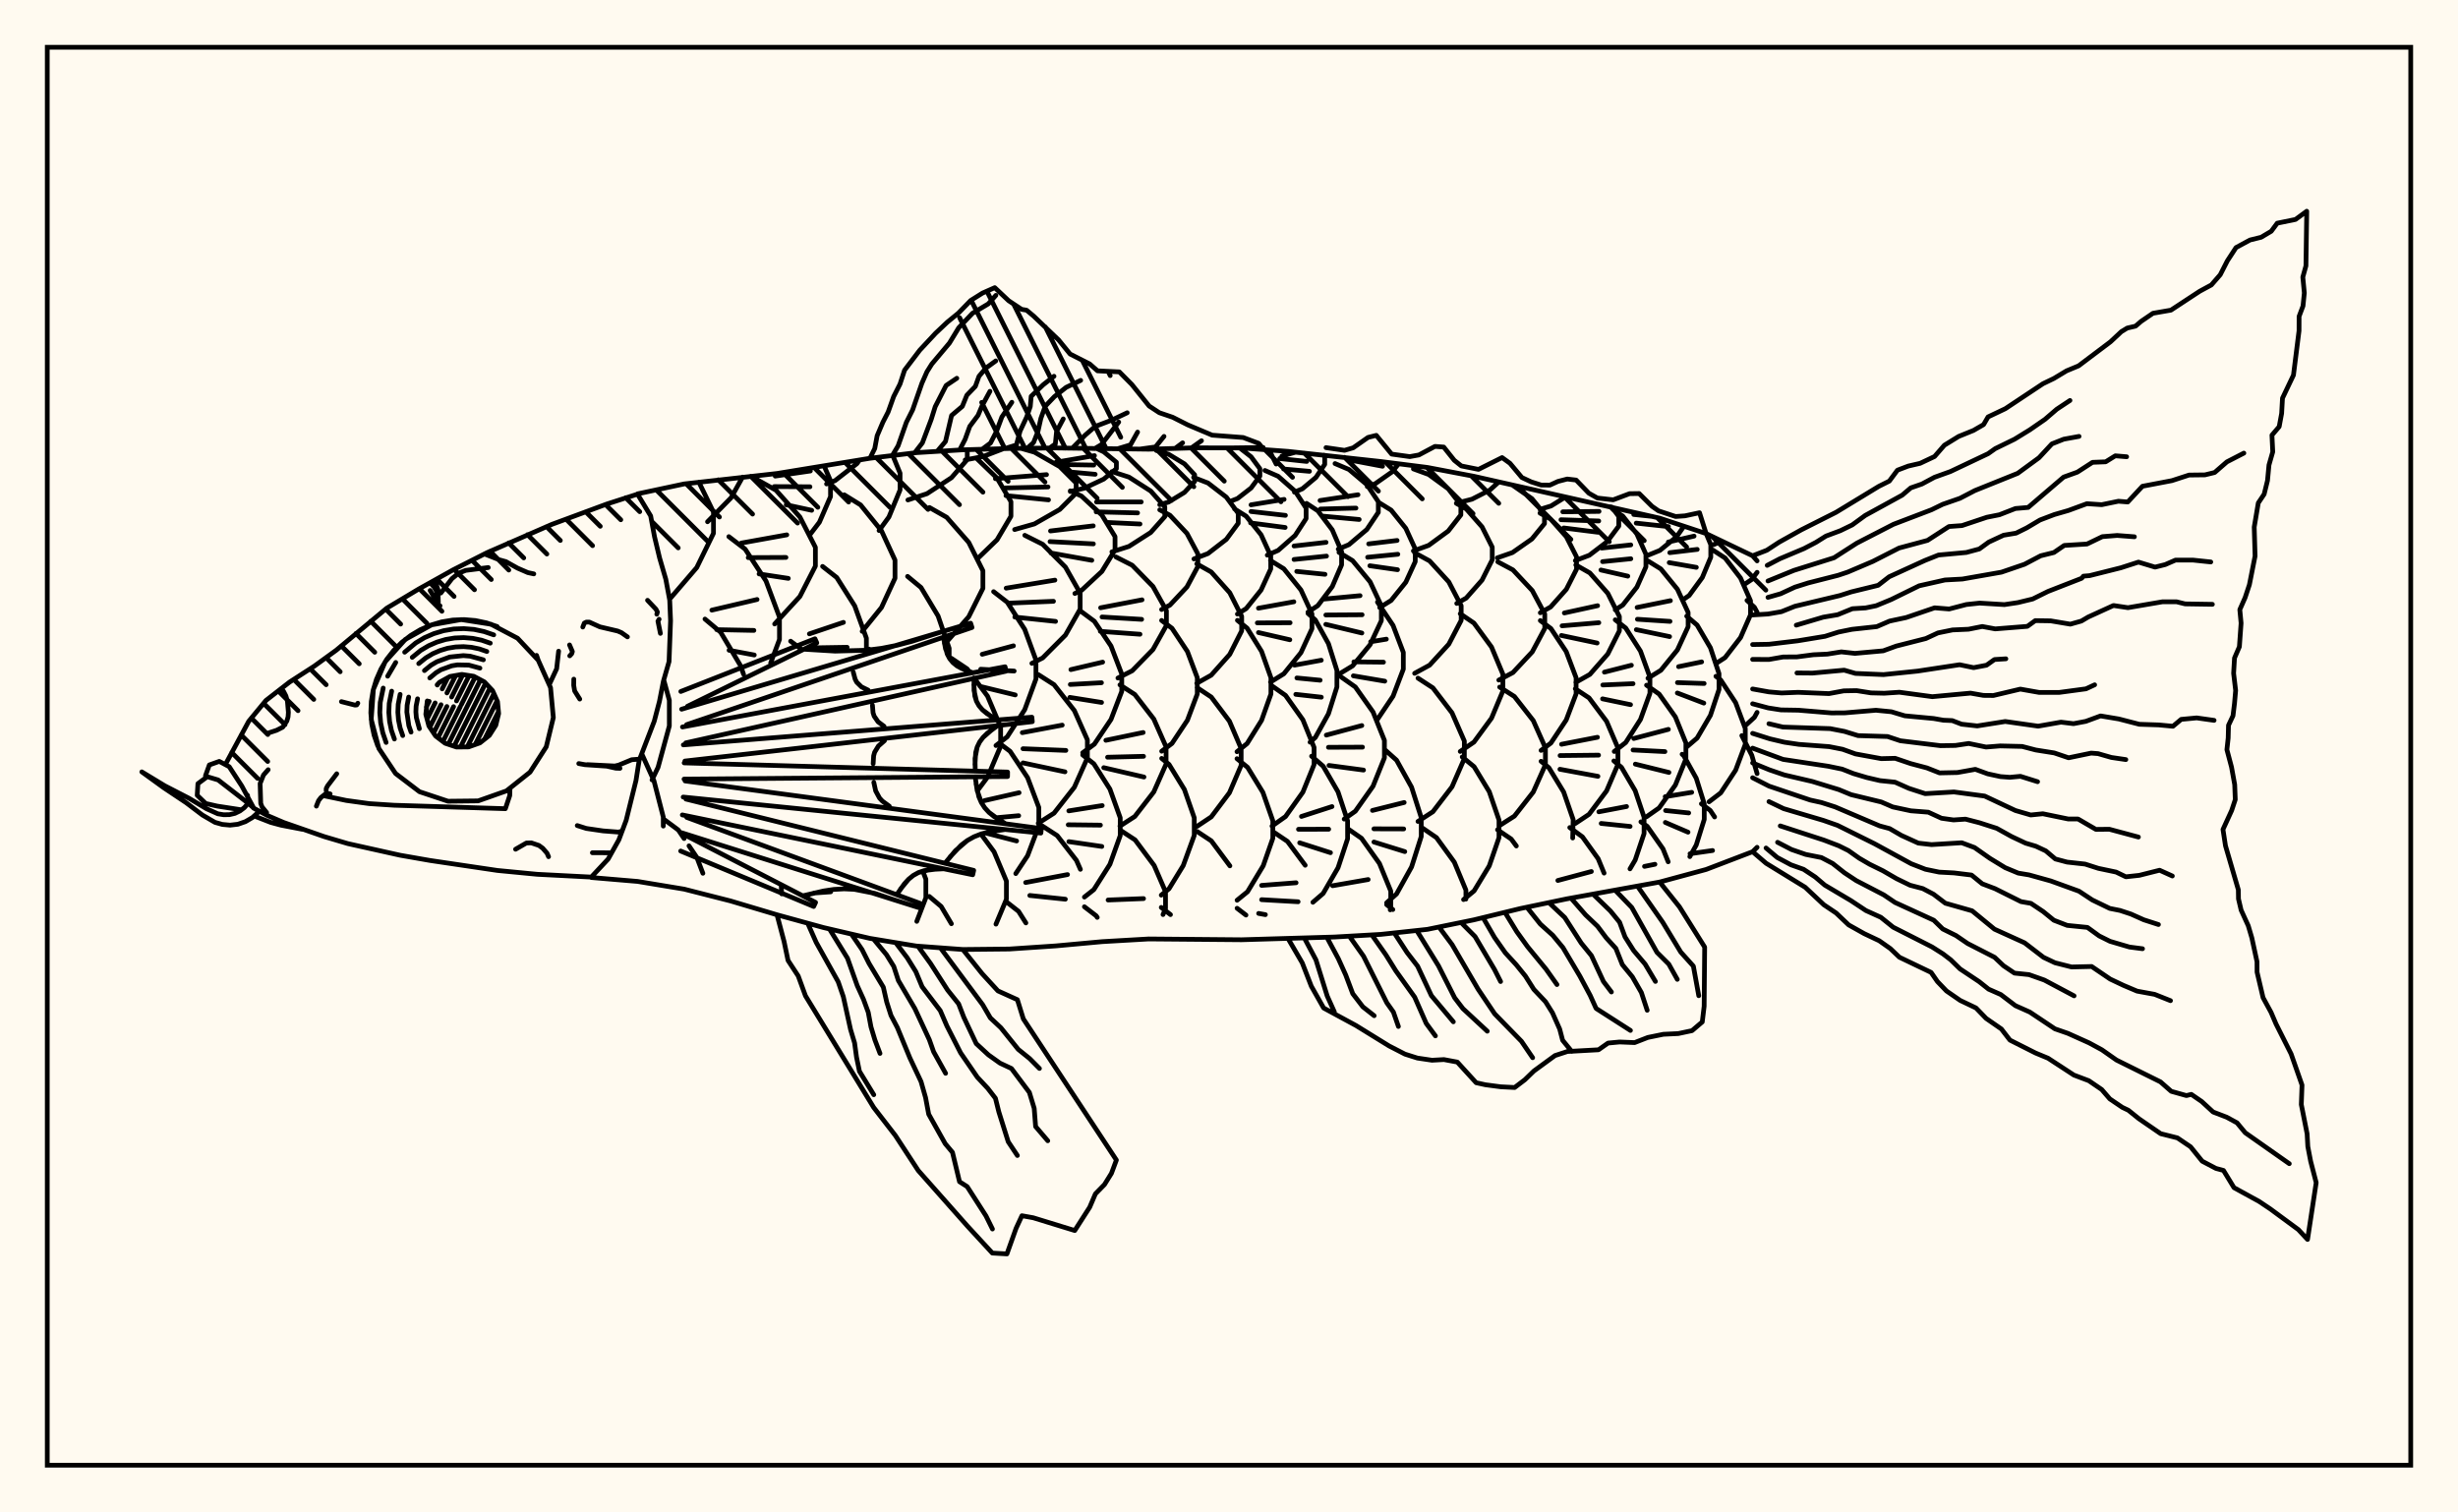 <svg xmlns="http://www.w3.org/2000/svg" width="520" height="320"><rect x="0" y="0" width="520" height="320" fill="floralwhite"/><rect x="10" y="10" width="500" height="300" stroke="black" stroke-width="1" fill="none"/><path stroke="black" stroke-width="1" fill="none" stroke-linecap="round" stroke-linejoin="round" d="
M 134.87 104.49 144.73 102.39 164.38 100.18 184.04 96.96 193.86 95.77 203.69 95.17 213.52 94.89 223.35 94.78 243 95.04 252.83 94.75 262.66 94.78 272.49 95.5 292.14 97.65 301.97 98.9 311.8 100.77 351.11 109.63 360.94 112.89 370.77 117.59 371.72 118.67 
M 371.72 179.27 370.77 180.2 360.94 183.96 351.11 186.62 331.45 190.18 321.63 192.23 311.8 194.62 301.97 196.63 292.14 197.69 282.32 198.25 262.66 198.83 243 198.66 233.18 199.23 223.35 200.13 213.52 200.79 203.69 200.89 193.86 200.16 184.04 198.54 174.21 196.25 164.38 193.55 154.55 190.62 144.73 188.12 134.9 186.49 125.09 185.66 
M 140.32 174.78 140.32 172.87 138.34 165.17 135.76 159.47 
M 137.94 165.01 139.21 162.36 141.6 153.59 141.6 148.17 140.42 143.85 
M 142.74 175.04 140.46 173.35 
M 141.62 126.65 141.91 126.48 147.4 120.08 150.94 112.83 150.94 108.35 147.85 102.01 
M 157.3 142.65 156.69 140.88 152.45 133.76 149.14 130.98 
M 149.68 110.39 154.65 105.33 157.1 100.94 
M 163.04 140.27 164.9 135.3 164.9 130.57 162.05 122.92 157.64 116.18 154.19 113.54 
M 150.59 129.09 160.16 126.84 
M 151.61 133.22 159.49 133.38 
M 154.24 137.58 159.57 138.58 
M 163.88 132.02 169.22 126.2 172.5 119.78 172.5 115.8 169.22 109.38 164.15 103.71 160.19 101.5 
M 156.81 114.9 166.45 113.16 
M 158.29 117.98 166.27 117.94 
M 160.59 121.43 166.77 122.37 
M 169.73 137.5 167.26 135.66 
M 171.32 113.15 173.35 110.49 175.7 105.07 175.7 101.71 174.33 98.55 
M 164 100.73 171.44 99.65 
M 163.79 102.95 171.35 102.99 
M 166.33 106.8 171.72 107.97 
M 183.29 137.58 183.29 135.02 180.82 128.2 177.01 122.18 174.02 119.84 
M 171.23 134.11 178.43 131.68 
M 171.27 137.08 179.21 136.95 
M 174.86 102.39 176.66 101.69 181.29 98.09 181.85 97.31 
M 182.4 133.58 186.48 128.53 189.34 122.34 189.34 118.5 186.48 112.3 182.06 106.83 178.6 104.69 
M 184.09 137.48 183.92 137.35 
M 195.32 184.58 195.21 184.31 
M 185.97 112.25 188.05 109.39 190.41 103.66 190.41 100.11 188.87 96.37 
M 200.8 139.16 200.8 137.16 198.46 130.33 194.84 124.3 192 121.95 
M 192.07 105.78 196.11 104.45 201.29 101.07 204.63 97.23 204.63 95.14 
M 199.96 135.97 200.28 135.8 204.94 130.49 207.94 124.48 207.94 120.76 204.94 114.76 200.28 109.45 196.64 107.38 
M 206.74 167.34 208.92 164.42 211.69 157.88 211.69 153.83 208.92 147.29 206.03 143.42 
M 205.02 142.07 204.61 141.52 201.25 139.27 
M 212.28 184.92 210.3 180.22 207.52 176.46 
M 204.19 97.31 208 96.58 212.33 94.92 
M 206.87 118.13 210.93 114.21 213.87 109.23 213.87 106.14 210.93 101.16 206.53 96.91 
M 210.7 157.74 213.08 155.89 216.78 150.16 219.16 143.66 219.16 139.64 216.78 133.15 213.08 127.41 210.2 125.18 
M 207.79 138.43 214.4 136.64 
M 207.47 141.59 214.55 141.98 
M 207.34 145.22 214.78 147.03 
M 214.89 184.83 217.39 181.05 219.77 174.74 219.77 170.84 217.39 164.53 213.69 158.96 211.64 157.41 
M 208.27 169.39 215.59 167.72 
M 210.7 173.02 215.51 172.58 
M 208.44 176.22 215.07 177.93 
M 214.65 112.04 218.84 110.85 224.2 107.79 227.66 104.33 227.66 102.19 224.2 98.73 218.84 95.67 216 94.86 
M 210.58 101.28 221.4 100.42 
M 212.63 103.24 221.71 103.03 
M 212.82 104.86 221.82 105.76 
M 218.3 140.35 220.57 139.21 225.4 134.37 228.51 128.88 228.51 125.48 225.4 119.99 220.57 115.15 216.8 113.26 
M 212.86 124.44 223.17 122.74 
M 213.23 127.62 222.87 127.22 
M 214.69 130.56 223.31 131.47 
M 219.64 174.18 222.99 172.04 227.28 166.57 230.04 160.37 230.04 156.53 227.28 150.33 222.99 144.86 219.64 142.72 
M 216.27 155.01 224.72 153.42 
M 216.42 158.41 225.49 158.77 
M 216.42 161.41 225.3 163.3 
M 228.56 183.93 227.73 182.04 223.65 176.79 220.47 174.73 
M 226.42 103.99 229.38 103.3 233.51 101.36 236.18 99.16 236.18 97.8 233.51 95.6 232.07 94.92 
M 223.42 97.79 231.54 96.4 
M 223.35 98.26 231.4 98.4 
M 225.51 99.78 231.69 100.35 
M 227.39 125.57 228.8 124.91 233.11 120.9 235.89 116.35 235.89 113.53 233.11 108.98 228.8 104.96 226.42 103.86 
M 222.24 112.34 231.28 111.26 
M 222.14 114.59 231.31 115.07 
M 222.32 117 230.98 118.55 
M 229.05 159.27 231.52 157.44 235.04 152.21 237.31 146.28 237.31 142.61 235.04 136.68 231.52 131.45 228.77 129.41 
M 226.55 141.67 233.27 140.09 
M 226.43 144.82 233.02 144.45 
M 226.33 147.55 233.04 148.62 
M 234.39 183.53 234.81 182.86 236.99 176.79 236.99 173.03 234.81 166.96 231.41 161.6 229.05 159.73 
M 226.11 171.56 233.18 170.44 
M 225.99 174.5 232.8 174.58 
M 226.12 178.07 233.1 179.09 
M 235.23 116.76 238.83 115.61 243.44 112.66 246.42 109.31 246.42 107.24 243.44 103.89 238.83 100.94 235.23 99.78 
M 231.97 106.21 241.43 106.2 
M 231.9 108.3 240.66 108.52 
M 234.35 110.54 241.17 110.87 
M 236.5 143.46 239.52 141.92 243.92 137.42 246.76 132.33 246.76 129.18 243.92 124.09 239.52 119.59 236.08 117.84 
M 232.84 128.59 241.6 126.91 
M 233.14 130.54 241.52 131.04 
M 232.78 133.58 241.17 134.19 
M 236.93 174.78 240.07 172.75 244.09 167.55 246.69 161.66 246.69 158.02 244.09 152.13 240.07 146.93 236.93 144.9 
M 233.95 156.63 241.84 154.98 
M 234.31 160.21 241.92 160.02 
M 233.5 162.42 242.01 164.4 
M 244.17 183.12 240.13 177.7 237.07 175.69 
M 245.35 106.79 247.23 106.22 250.58 104.18 252.73 101.87 252.73 100.45 250.58 98.14 247.23 96.11 244.62 95.31 
M 245.74 128.96 247.51 128.02 251.1 124.19 253.41 119.86 253.41 117.18 251.1 112.85 247.51 109.02 245.35 107.87 
M 245.76 158.94 247.94 157.29 251.2 152.39 253.29 146.83 253.29 143.39 251.2 137.84 247.94 132.93 245.74 131.27 
M 250.32 183.13 252.65 176.74 252.65 173.03 250.56 167.03 247.31 161.73 245.76 160.46 
M 252.58 118.26 255.55 117.12 259.44 114.11 261.95 110.71 261.95 108.6 259.44 105.19 255.55 102.19 252.51 101.01 
M 253.18 144.57 256.24 142.85 260.16 138.45 262.68 133.47 262.68 130.39 260.16 125.41 256.24 121.02 253.18 119.3 
M 253.25 174.83 256.25 172.83 260.09 167.73 262.57 161.94 262.57 158.37 260.09 152.58 256.25 147.48 253.25 145.48 
M 260.19 183.2 256.26 177.91 253.24 175.91 
M 260.21 106.1 261.8 105.48 264.67 103.25 266.53 100.73 266.53 99.16 264.67 96.64 262.27 94.77 
M 261.78 129.92 263.64 128.76 266.79 124.83 268.83 120.37 268.83 117.61 266.79 113.15 263.64 109.22 261.17 107.68 
M 261.69 159.05 263.83 157.32 266.89 152.41 268.87 146.84 268.87 143.39 266.89 137.82 263.83 132.9 261.78 131.25 
M 267.24 183.17 269.27 177.37 269.27 173.65 267.17 167.65 263.92 162.34 261.69 160.52 
M 268.1 117.46 270.4 116.45 273.99 113.29 276.31 109.72 276.31 107.5 273.99 103.93 270.4 100.77 267.6 99.54 
M 264.66 106.81 271.66 105.66 
M 264.66 108.22 271.94 109.04 
M 264.57 110.64 271.88 111.6 
M 268.78 144.31 271.6 142.56 275.22 138.09 277.55 133.02 277.55 129.88 275.22 124.82 271.6 120.34 268.78 118.6 
M 266.23 128.68 273.72 127.32 
M 265.99 131.79 272.93 131.76 
M 266.23 133.83 272.87 135.36 
M 269.1 174.78 271.96 172.76 275.63 167.6 278 161.76 278 158.14 275.63 152.29 271.96 147.13 269.1 145.12 
M 276.12 183.07 272.37 178.02 269.4 176.02 
M 273.84 104.13 275.52 103.42 278.4 101 280.25 98.25 280.25 96.55 280.07 96.28 
M 271.18 96.48 274.11 95.67 
M 270.74 97.02 276.45 97.63 
M 271.54 99.23 277.02 99.72 
M 276.71 129.51 278.79 128.14 281.85 124.1 283.82 119.52 283.82 116.69 281.85 112.11 278.79 108.07 276.4 106.5 
M 273.76 115.52 280.53 114.75 
M 273.76 118.37 280.63 117.66 
M 274.33 120.9 280.31 121.51 
M 277.15 157.03 278.27 156.02 281.04 151.02 282.83 145.35 282.83 141.85 281.04 136.18 278.27 131.18 276.71 129.78 
M 273.85 140.73 279.52 139.69 
M 274.36 143.44 279.28 143.92 
M 274.13 146.91 279.53 147.51 
M 283.28 182.96 285.09 177.47 285.09 173.67 283.06 167.53 279.92 162.11 277.47 159.99 
M 275.33 172.74 281.79 170.65 
M 274.7 175.46 281.09 175.44 
M 274.95 178.32 281.47 180.41 
M 283.11 116.19 285.38 115.23 289.16 112.03 291.59 108.4 291.59 106.16 289.16 102.53 285.38 99.33 282.43 98.08 
M 279.26 105.9 287.29 104.68 
M 279.34 107.7 286.86 107.5 
M 279.84 109.2 287.54 109.91 
M 283.27 142.63 286.15 140.88 289.85 136.4 292.23 131.32 292.23 128.18 289.85 123.1 286.15 118.62 283.27 116.87 
M 280.19 126.74 287.73 126.03 
M 280.49 130.12 288.16 130.07 
M 280.48 132.1 288.11 133.93 
M 284.37 173.3 286.73 171.63 290.47 166.34 292.88 160.34 292.88 156.64 290.47 150.64 286.73 145.35 283.81 143.29 
M 280.59 155.53 288.1 153.51 
M 281.04 158.11 288.24 158.08 
M 281.15 161.95 288.46 162.93 
M 291.83 182.69 288.03 177.36 285.09 175.31 
M 289.24 102.94 290.94 102.34 294.5 99.84 295.89 98.13 
M 285.59 97.34 292.49 98.65 
M 291.88 128.54 294.3 127.04 297.4 123.19 299.4 118.83 299.4 116.14 297.4 111.78 294.3 107.93 291.88 106.43 
M 289.55 115.07 295.56 114.35 
M 289.33 117.9 295.72 117.27 
M 289.8 119.7 295.66 120.54 
M 291.3 152.36 294.71 147.29 296.88 141.58 296.88 138.04 294.71 132.33 291.41 127.39 
M 289.97 135.78 293.29 135.23 
M 286.42 140.03 292.68 140.1 
M 286.31 142.99 292.96 144.12 
M 299.02 182.18 300.67 176.98 300.67 172.99 298.62 166.54 295.45 160.84 292.97 158.62 
M 290.35 171.47 297.06 169.79 
M 290.66 175.36 296.96 175.38 
M 290.66 178.15 297.19 180.18 
M 299.01 116.56 302.24 115.39 306.38 112.36 309.05 108.94 309.05 106.83 306.38 103.41 302.24 100.39 299.01 99.21 
M 299.27 142.46 302.44 140.73 306.5 136.29 309.12 131.26 309.12 128.15 306.5 123.12 302.44 118.68 299.27 116.95 
M 299.98 173.8 303.14 171.74 307.18 166.47 309.79 160.49 309.79 156.79 307.18 150.82 303.14 145.54 299.98 143.48 
M 306.83 181.26 303.89 177.22 300.93 175.19 
M 308.44 106.38 311.4 105.62 315.18 103.69 317.07 101.98 
M 308.18 127.67 310.18 126.54 313.53 122.74 315.69 118.44 315.69 115.77 313.53 111.47 310.18 107.67 308.09 106.49 
M 308.92 158.99 311.82 157.01 315.54 151.94 317.94 146.2 317.94 142.64 315.54 136.9 311.82 131.83 308.92 129.85 
M 316.24 179.78 317.12 177.21 317.12 173.5 315.06 167.5 311.85 162.21 309.34 160.15 
M 316.76 118.03 319.97 116.91 324.09 114.03 326.74 110.78 326.74 108.76 324.09 105.51 319.99 102.65 
M 317.08 143.89 320.07 142.3 324.16 137.92 326.8 132.97 326.8 129.9 324.16 124.95 320.07 120.58 316.87 118.87 
M 317.26 174.66 320.38 172.67 324.37 167.57 326.94 161.8 326.94 158.23 324.37 152.46 320.38 147.36 317.26 145.37 
M 320.79 178.99 319.7 177.52 316.81 175.56 
M 325.79 107.77 328.13 107.05 331.1 105.21 
M 325.86 129.65 328.04 128.42 331.37 124.68 333.52 120.44 333.52 117.81 331.37 113.57 328.04 109.82 325.79 108.56 
M 326.02 158.77 328.1 157.21 331.34 152.33 333.43 146.81 333.43 143.39 331.34 137.86 328.1 132.98 325.86 131.3 
M 332.71 177.3 332.81 173.39 330.8 167.57 327.67 162.43 326.02 161.07 
M 333.27 118.61 336.23 117.48 340.02 114.59 342.46 111.31 342.46 109.28 340.96 107.27 
M 330.62 108.29 338.28 108.2 
M 330.23 109.96 338.22 110.23 
M 330.81 111.7 338.12 112.62 
M 333.37 144.37 336.34 142.69 340.14 138.36 342.59 133.47 342.59 130.44 340.14 125.54 336.34 121.22 333.37 119.53 
M 330.94 129.69 337.98 128.15 
M 330.46 132.41 338.24 131.75 
M 330.32 134.45 337.88 136.05 
M 333.26 174.23 336.17 172.29 339.88 167.33 342.28 161.72 342.28 158.24 339.88 152.62 336.17 147.66 333.26 145.73 
M 330.35 157.47 337.95 155.99 
M 330.04 159.86 338.18 159.77 
M 330.01 162.76 338.05 164.25 
M 334.77 177.06 332.09 175.09 
M 341.71 129.03 343.31 128.01 346.29 124.22 348.2 119.93 348.2 117.27 346.29 112.98 343.31 109.19 341.59 108.09 
M 338.85 115.96 345 115.29 
M 339.03 118.83 345.01 118.22 
M 338.68 120.6 344.37 121.9 
M 341.5 159 343.93 157.1 347.05 152.22 349.05 146.7 349.05 143.28 347.05 137.76 343.93 132.88 341.71 131.14 
M 339.42 142.21 345.13 140.75 
M 339.08 144.93 345.48 144.65 
M 339.03 147.86 344.95 149.09 
M 347.81 175.49 347.81 172.89 345.93 167.29 343.03 162.35 341.42 160.99 
M 338.24 171.76 344.11 170.64 
M 338.74 174.22 344.86 174.85 
M 348.41 117.57 351.16 116.45 354.68 113.58 356.25 111.33 
M 345.62 108.85 349.54 109.26 
M 346.15 110.68 352.96 111.42 
M 348.63 143.5 351.36 141.82 354.87 137.5 357.13 132.6 357.13 129.58 354.87 124.68 351.36 120.37 348.63 118.68 
M 346.34 128.52 353.38 127.09 
M 346.4 131.02 353.3 131.47 
M 346.17 133.22 353.21 134.69 
M 348.31 172.82 351 170.93 354.44 166.08 356.66 160.59 356.66 157.19 354.44 151.7 351 146.85 348.33 144.97 
M 345.63 156.25 352.95 154.32 
M 345.48 158.68 352.22 159.02 
M 345.96 161.67 353.07 163.43 
M 348.84 175.36 348.47 174.83 347.14 173.88 
M 356.21 126.77 357.35 125.99 360.13 122.19 361.92 117.9 361.92 115.24 360.95 112.9 
M 352.94 114.68 358.39 113.43 
M 353.25 116.93 359.06 116.24 
M 353.13 119.04 358.87 120.04 
M 356.83 158.04 359.03 156.16 361.85 151.34 363.66 145.89 363.66 142.52 361.85 137.06 359.03 132.25 356.83 130.37 
M 355.11 141.05 359.99 140.04 
M 354.87 144.42 360.52 144.61 
M 354.85 146.62 360.45 148.76 
M 360.54 173.37 360.54 170.05 358.85 164.66 356.21 159.9 355.86 159.58 
M 352.28 168.56 357.89 167.64 
M 352.36 171.49 357.25 172 
M 352.31 174.01 353.7 174.61 
M 362.51 115.23 364.28 114.49 
M 363.01 140.39 364.95 139.13 368.22 134.89 370.33 130.08 370.33 127.11 368.22 122.3 364.95 118.06 362.4 116.4 
M 361.56 169.64 364.02 167.76 367.18 162.95 369.22 157.5 369.22 154.12 367.18 148.67 364.02 143.86 363.01 143.09 
M 362.73 172.85 361.81 171.47 359.94 170.06 
M 368.96 123.69 370.58 122.61 371.72 121.09 
M 369.16 153.6 371.15 151.77 371.72 150.72 
M 371.72 129.53 371.15 128.48 369.58 127.03 
M 371.72 163.67 370.6 159.79 368.49 155.64 
M 148.7 184.77 147.42 181.42 145.76 178.96 
M 144.73 177.42 143.51 175.62 142.74 175.04 
M 165.38 189.13 165.28 187.53 
M 157.1 100.94 157.1 100.94 
M 172.19 188.94 175.73 188.69 
M 193.95 194.94 195.87 189.94 195.87 186.02 195.32 184.58 
M 188.87 96.37 188.87 96.37 
M 201.27 195.44 199.11 191.79 196.6 189.67 
M 210.7 195.53 212.91 190.26 212.91 186.42 212.28 184.92 
M 217.03 195.27 215.48 192.82 212.93 190.82 
M 216.98 186.72 225.84 185.04 
M 217.86 189.46 225.38 190.25 
M 229.41 189.8 231.41 188.22 234.39 183.53 
M 232.13 194.1 231.9 193.76 229.41 191.85 
M 246.04 193.5 246.57 192.26 246.57 188.66 244.17 183.12 
M 234.42 190.42 241.92 190.12 
M 245.67 189.39 247.31 188.04 250.32 183.13 
M 247.62 193.51 245.67 191.99 
M 262.27 94.77 262.27 94.77 
M 261.71 190.47 263.92 188.67 267.24 183.17 
M 263.59 193.61 261.71 192.17 
M 266.9 187.33 274.19 186.77 
M 266.9 190.35 274.62 190.79 
M 266.27 193.26 267.7 193.52 
M 277.75 190.9 279.92 189.03 283.06 183.61 283.28 182.96 
M 294.1 192.5 294.22 192.2 294.22 188.52 291.83 182.69 
M 281.92 187.4 289.44 186.09 
M 293.35 191.01 295.45 189.13 298.62 183.43 299.02 182.18 
M 294.66 192.44 293.35 191.4 
M 310.12 190.23 310.12 188.32 307.67 182.42 306.83 181.26 
M 309.62 190.33 311.85 188.49 315.06 183.2 316.24 179.78 
M 319.99 102.65 319.99 102.65 
M 340.96 107.27 340.96 107.27 
M 339.35 184.73 338.1 181.69 334.77 177.06 
M 329.57 186.29 336.66 184.39 
M 344.83 183.83 345.93 181.96 347.81 176.36 347.81 175.49 
M 352.91 182.34 351.81 179.59 348.84 175.36 
M 347.9 183.31 350.11 182.86 
M 357.49 181.24 358.85 178.78 360.54 173.37 
M 353.7 174.61 357.11 176.07 
M 357.53 180.63 362.3 179.95 
M 184.04 96.96 185.06 94.89 185.56 92.2 186.78 89.33 187.89 87.17 189.06 83.9 190.4 81.26 191.36 78.33 194.57 74.1 197.92 70.51 200.41 68.16 202.74 66.26 205.35 63.58 207.85 62.01 210.45 60.86 213.38 63.62 216.13 65.45 217.18 65.63 218.68 66.88 223.97 71.94 226.38 74.9 230.52 77 232.19 78.46 236.8 78.68 239.44 81.34 243.1 85.9 245.26 87.32 248.08 88.28 251.27 89.89 256.44 92.07 263.01 92.57 266.3 93.81 267.37 95.13 
M 272.49 95.5 272.49 95.5 
M 188.77 96.39 190 94.32 191.74 89.37 193.07 86.72 195.03 81.09 196.1 78.66 197.13 77.02 200.86 72.58 202.82 69.35 205.74 66.28 209.08 64.29 210.68 62.49 
M 193.5 95.81 195.14 93.69 197 88.75 197.85 86.04 200.15 81.56 202.42 80.03 
M 198.26 95.5 200.02 93.41 201.31 87.9 203.58 85.98 204.54 83.62 206.34 81.75 207.11 79.61 208.59 77.86 210.66 76.36 
M 203.01 95.21 204.17 92.96 205.16 90.21 206.91 87.87 207.74 85.91 209.43 82.79 
M 207.78 95.05 209.55 93.73 210.81 91.28 211.95 88.22 214.06 85.11 
M 212.54 94.92 215.02 94.15 215.8 91.21 217.19 88.24 217.96 86.01 218.15 83.85 220.7 81.4 222.98 79.61 
M 217.31 94.85 218.65 93.64 219.58 91.29 220.2 88.52 221.12 85.95 223.05 83.93 225.54 81.96 228.62 80.48 
M 222.07 94.79 223.26 93.94 223.52 91.3 224.94 88.63 
M 226.84 94.83 229.58 92.06 231.7 90.22 235.11 88.92 238.47 87.33 
M 231.6 94.91 232.99 94.09 236.67 89.3 
M 236.37 94.97 239.16 94.12 240.66 91.42 
M 241.14 95.02 244.45 94.56 246.25 92.33 
M 245.9 94.95 245.91 94.95 
M 248.61 94.87 250.19 93.69 
M 250.67 94.81 252.06 94.76 254.18 93.25 
M 255.43 94.76 255.44 94.76 
M 260.2 94.77 267.24 94.68 
M 264.96 94.95 264.96 94.95 
M 269.71 95.3 269.71 95.3 
M 144.03 146.3 172.41 135.15 172.8 136.02 145.42 149.44 
M 144.2 150.05 205.34 131.85 205.63 132.76 145.25 153.32 
M 144.38 153.81 212.63 141.07 212.83 142.01 145.07 157.18 
M 144.56 157.6 218.3 151.74 218.39 152.69 144.89 161.02 
M 144.74 161.41 213.16 163.35 213.15 164.3 144.71 164.84 
M 144.93 165.23 220.31 175.31 220.2 176.26 144.53 168.64 
M 145.11 169.07 205.99 184.15 205.78 185.08 144.35 172.42 
M 145.28 172.94 194.63 191.12 194.33 192.02 144.17 176.18 
M 145.45 176.95 172.54 190.93 172.14 191.79 144 180.06 
M 170.06 137.36 176.69 137.76 183.26 137.58 186.5 137.17 189.71 136.54 192.9 135.7 199.23 133.67 
M 199.59 134.81 200.03 137.27 200.91 139.36 201.6 140.19 202.46 140.89 203.48 141.45 205.81 142.35 
M 206.05 143.52 206.06 146.07 206.57 148.35 207.11 149.32 207.85 150.19 208.77 150.96 210.92 152.33 
M 211.04 153.52 208.89 155.12 207.98 156.01 207.25 156.98 206.73 158.05 206.27 160.48 206.32 163.16 
M 206.31 164.36 206.72 167.24 207.61 169.8 208.33 170.91 209.23 171.89 210.31 172.76 212.77 174.31 
M 212.63 175.5 209.21 176.02 207.58 176.44 206.06 177.04 204.64 177.83 202.13 179.99 199.9 182.65 
M 199.64 183.82 196.84 183.96 194.31 184.61 193.21 185.22 192.21 186.03 191.32 187.01 189.7 189.3 
M 189.31 190.44 185.04 189.01 180.74 188.16 178.58 188.06 176.4 188.18 174.22 188.51 169.84 189.53 
M 199.78 136.06 200.39 138.38 200.91 139.36 201.6 140.19 202.46 140.89 204.62 141.92 
M 180.51 142.2 180.91 143.7 181.24 144.34 182.25 145.33 183.65 146.01 
M 206.02 144.82 206.23 147.26 206.57 148.35 207.11 149.32 207.85 150.19 209.81 151.66 
M 184.57 149.22 184.7 150.81 184.93 151.52 185.76 152.72 187.03 153.67 
M 209.93 154.31 207.98 156.01 207.25 156.98 206.73 158.05 206.41 159.22 206.26 161.8 
M 187.11 156.72 185.84 157.83 185.03 159.16 184.82 159.92 184.72 161.59 
M 206.48 165.82 207.08 168.57 207.61 169.8 208.33 170.91 209.23 171.89 211.51 173.56 
M 184.86 165.54 185.25 167.33 186.07 168.85 186.66 169.49 188.14 170.57 
M 210.9 175.72 207.58 176.44 206.06 177.04 204.64 177.83 203.34 178.82 201 181.28 
M 198.22 183.86 195.53 184.2 194.31 184.61 193.21 185.22 192.21 186.03 190.49 188.12 
M 203.69 200.89 207.76 205.99 211.12 209.65 215.23 211.51 216.49 215.57 236.18 245.44 235.13 248.25 233.66 250.62 231.74 252.59 230.53 255.42 227.37 260.35 218.58 257.65 216.19 257.22 214.95 259.9 213.02 265.3 209.93 265.12 204.65 259.39 194.26 247.66 189.42 240.25 184.83 234.31 170.4 210.69 168.87 206.5 166.71 203.2 165.87 199.19 164.38 193.55 
M 198.94 200.53 207.9 212.59 209.51 215.36 211.75 217.46 215.41 222.02 217.84 223.98 219.9 226.06 
M 194.19 200.18 196.84 203.83 200.46 209.46 202.8 212.39 203.9 215.24 206.53 220.81 209.11 223.19 211.55 224.93 213.98 226.07 217.77 231.13 218.79 234.5 219.09 238.35 221.66 241.36 
M 189.48 199.43 191.92 202.64 193.75 205.59 195.08 208.78 198.92 213.83 200.31 217.05 203.22 222.76 206.75 227.9 208.96 230.26 210.59 232.37 211.31 235.26 213.29 241.56 215.23 244.48 
M 184.78 198.66 187.53 201.98 189.08 204.48 190.05 207.45 193.55 213.41 196.61 219.99 197.51 222.53 200.05 227.09 
M 180.12 197.63 182.37 200.91 183.85 203.84 186.87 208.86 187.59 212.02 188.49 214.84 189.84 217.41 192.49 223.84 194.85 228.85 195.81 232.23 196.47 235.74 199.96 241.97 201.5 243.81 202.99 250.02 204.61 251.06 208.59 257.26 209.96 260.03 
M 175.48 196.55 179.29 202.74 181.35 208.53 182.67 211.43 183.68 214.18 184.26 217.27 185.09 220.03 186.17 222.88 
M 170.87 195.33 172.67 199.39 177.32 207.72 178.41 210.88 179.94 217.83 180.79 220.66 181.2 223.66 181.82 226.66 184.85 231.62 
M 351.11 186.62 355.29 191.86 360.63 200.38 360.52 212.9 360.12 216.22 357.96 218.06 355.04 218.68 351.89 218.83 348.61 219.5 345.81 220.59 342.64 220.46 340.19 220.69 338.17 222.11 331.6 222.47 328.97 223.33 324.51 226.59 322.59 228.45 320.43 230.09 317.48 229.94 314.24 229.51 312.29 229.08 308.3 224.71 305.46 224.18 302.95 224.32 299.85 223.86 297.23 223.03 293.87 221.3 286.87 216.98 280.02 213.27 277.41 208.65 275.5 203.73 272.49 198.57 
M 346.43 187.51 351.77 195.15 355.57 201.44 358.24 204.41 359.38 210.67 
M 341.74 188.4 345.21 192 350.54 201.5 353.04 203.99 354.84 207.21 
M 337.05 189.21 340.69 192.74 342.63 195.12 343.78 198.23 345.6 201.11 348.03 203.98 350.21 207.65 
M 332.35 190.02 335.43 193.56 337.97 195.98 339.8 198.42 341.84 200.66 343.21 204.09 345.33 206.67 347.24 210 348.47 213.75 
M 327.68 190.97 331.03 194.12 334.51 199.53 336.67 202.18 339.22 207.67 340.9 209.88 
M 323.01 191.94 325.87 195.52 328.5 197.89 330.65 200.49 334.23 206.53 336.41 210.6 337.66 213.36 344.93 218.02 
M 318.37 193.02 320.89 197.14 323.16 200.29 327.07 205.05 329.38 208.31 
M 313.74 194.14 316.17 198.34 318.46 201.6 320.77 204.12 322.71 206.52 324.49 209.33 326.96 211.94 328.43 214.29 329.96 217.73 330.58 220.1 332.51 222.46 
M 309.09 195.17 312.05 198.15 316.17 205.13 317.46 207.67 
M 304.42 196.13 307.2 199.86 312.7 209.29 316.21 214.51 321.87 220.31 324.24 223.79 
M 299.71 196.87 304.31 204.33 307.74 211.11 309.49 213.4 314.64 218.18 
M 294.97 197.38 297.67 201.53 299.9 204.42 302.82 210.66 307.46 216.19 
M 290.22 197.8 293.2 202.04 295.28 205.39 299.28 210.97 301.72 216.52 303.67 219.17 
M 285.46 198.07 288.46 202.31 293.39 212.17 294.78 214.13 295.84 217.18 
M 280.7 198.3 283.13 202.83 284.69 206.28 286.18 210.24 288.32 213.02 290.71 214.9 
M 275.94 198.46 278.39 203.07 280.77 210.71 282.29 214.09 
M 370.77 117.59 373.78 116.42 376.36 114.73 381.09 112.09 388.43 108.39 397.47 102.9 399.69 101.79 401.41 99.48 403.7 98.61 406.21 98.03 409.26 96.59 411.34 94.2 414.36 92.34 417.49 91.07 419.64 89.83 420.58 88.21 424.24 86.47 432.19 81.19 434.51 80.07 437.19 78.46 439.74 77.4 446.48 72.32 448.78 70.17 450.03 69.41 451.79 69 452.95 68 455.47 66.28 459.27 65.62 465.36 61.62 467.82 60.29 469.7 58.13 471.21 55.18 473.04 52.38 476 50.78 478.35 50.2 480.49 48.93 481.76 47.22 485.63 46.43 488 44.69 487.83 56.25 487.17 58.63 487.49 61.98 487.21 64.74 486.38 66.95 486.37 69.98 485.19 79.37 482.87 84.24 482.69 87.47 482.17 90.27 480.64 92.07 480.81 95.6 480.01 98.39 479.7 101.68 478.99 104.56 477.75 106.41 476.89 111.51 477.07 117.65 475.87 123.71 474.96 126.45 473.84 128.98 474.11 131.84 473.75 136.84 472.72 139.22 472.53 142.46 472.96 146.09 472.72 148.81 472.4 151.44 471.45 153.45 471.38 156.16 471.11 158.61 472.09 162.31 472.76 166.01 472.88 169.17 472.12 171.47 470.28 175.49 470.81 178.94 473.53 188.26 473.56 190.18 474.12 192.56 475.63 195.87 476.38 198.41 477.48 203.48 477.49 205.67 478.76 211.08 480.45 214.19 481.5 216.64 484.69 222.98 487 229.57 486.85 233.69 488.08 239.89 488.23 242.58 488.83 245.71 490 250.22 488.17 262.24 486.22 260.15 480.26 255.76 477.93 254.2 472.61 251.28 470.39 247.64 468.79 247.21 465.88 245.68 463.43 242.64 460.64 240.75 457.1 239.86 452.5 236.7 450.26 234.9 448.98 234.29 446.34 232.5 444.63 230.52 441.89 228.65 438.74 227.46 433.27 223.89 430.62 222.79 425.21 220.06 423.4 217.71 420.17 215.47 418.03 213.26 414.69 211.67 411.78 209.66 409.87 207.67 408.53 205.74 401.83 202.53 399.9 200.69 397.56 199.04 394.39 197.54 391.09 195.69 388.45 193.18 385.83 191.42 381.89 187.72 373.63 182.65 370.77 180.2 
M 373.86 119.62 376.53 118.22 381.64 116.07 384.17 114.75 386.29 113.42 389.34 112.28 391.85 111.06 394.6 109.05 402.41 104.77 404.24 103.22 406.6 102.4 409.25 100.98 412.63 99.76 420.59 95.99 422.1 94.92 426.18 92.93 429.42 90.94 432.63 88.72 435.12 86.58 437.91 84.73 
M 374.02 122.92 379.51 120.68 388 118.01 392.83 114.91 400.57 110.93 408.61 107.86 410.99 106.7 414.64 105.43 417.79 103.79 426.86 100.14 431.37 96.84 434.08 93.92 436.6 92.92 439.83 92.33 
M 374.02 126.39 376.71 125.62 379.71 124.23 382.55 123.33 388.87 121.72 390.9 121.04 396.19 118.79 401.76 115.95 407.78 114.33 412.31 111.4 415.07 111.2 420.33 109.44 422.99 108.91 426.38 107.59 429.07 107.36 436.57 100.94 439.48 99.89 442.68 97.82 445.46 97.71 447.5 96.44 449.9 96.64 
M 370.77 130.11 374.05 129.91 376.86 129.42 379.73 128.27 389.24 126 391.65 125.23 397.33 123.84 399.66 122.03 407.22 118.58 410.1 117.43 415.98 116.89 418.73 116.15 420.74 114.69 423.86 113.24 426.51 112.8 428.74 111.7 431.57 110.02 434.59 108.87 437.57 108.01 441.49 106.57 444.62 106.78 448.16 106.05 450.14 106.21 453.24 102.88 459.48 101.69 463.1 100.51 466.47 100.47 468.52 99.97 471.11 97.72 474.7 95.87 
M 380.01 132.27 385.71 130.58 388.76 130.06 391.88 128.79 394.67 128.62 396.9 128.16 400.1 126.84 406.01 123.94 411.46 122.71 415.15 122.51 423.41 121.06 428.29 119.39 431.72 117.59 434.51 116.9 436.7 115.4 441.52 115.1 444.76 113.54 447.9 113.29 451.54 113.57 
M 370.77 136.37 374.22 136.31 380.33 135.58 386.09 134.63 388.94 133.73 391.79 133.15 397.04 132.58 399.75 131.41 403.25 130.66 409.28 128.6 412.35 128.85 415.99 127.9 418.8 127.6 424.04 127.92 426.91 127.49 430.03 126.73 433.27 125.13 440.39 122.35 440.76 121.9 442.07 121.79 448.68 120.13 452.4 118.93 455.91 119.99 458.07 119.45 460.25 118.5 463.91 118.5 467.7 118.9 
M 370.77 139.51 374.22 139.53 377.23 139 380.16 138.98 383.61 138.53 386.6 138.39 389.54 137.92 392.42 138.24 398.4 137.7 401.17 136.69 407.42 135.1 409.98 133.91 413.06 133.28 416.45 133.13 419.36 132.55 422.1 133.06 428.9 132.52 430.57 131.31 433.83 131.36 437.99 132.06 440.32 131.4 441.76 130.55 447.11 128.11 450.18 128.57 457.5 127.32 460.49 127.33 462.27 127.77 468.04 127.86 
M 380.15 142.38 383.45 142.41 390.14 141.79 392.53 142.48 398.47 142.73 405.67 141.99 414.56 140.64 417.53 141.26 420.26 140.74 421.94 139.54 424.35 139.39 
M 370.77 145.77 374.23 146.39 376.89 146.62 380.4 146.48 386.93 146.75 390.06 146.17 392.76 146.12 395.81 146.6 398.63 146.67 401.82 146.46 408.79 147.4 416.87 146.65 419.6 147.13 421.71 147.15 427.41 145.8 431.38 146.5 435.64 146.5 441.3 145.74 443.13 144.89 
M 370.77 148.9 374.07 149.78 376.77 150.2 380.43 150.26 387.44 150.84 390.32 150.82 396.86 150.27 400.13 150.59 402.98 151.45 409.09 152.02 411.14 152.38 413 152.46 414.98 153.22 418.29 153.59 424.22 152.65 431.18 153.64 436.01 152.79 438.66 153.11 441.26 152.62 444.38 151.47 448.26 152.12 452.58 153.24 456.73 153.38 459.7 153.66 461.44 152.2 464.72 151.89 468.4 152.41 
M 374.22 153.12 377.19 153.83 387.17 154.16 390.21 154.75 393.08 155.64 399.32 155.83 402.02 156.73 410.54 157.77 413.67 157.72 416.49 157.3 420.16 158.06 423.17 157.82 427.79 157.93 430.67 158.68 434.58 159.3 437.62 160.33 442.39 159.34 443.85 159.45 446.67 160.26 449.73 160.71 
M 370.77 155.16 374.4 156.31 377.5 157.04 380.55 157.49 386.98 157.97 389.81 158.53 392.53 159.51 397.98 160.51 400.92 160.44 404.21 161.56 407.64 162.47 410.33 163.53 414.1 163.45 417.89 162.77 420.52 163.73 423.21 164.31 425.18 164.46 427.43 164.25 431.06 165.39 
M 370.77 158.29 377.22 160.67 386.78 162.12 389.72 162.73 392.11 163.67 394.93 164.51 397.72 165.16 400.9 165.49 403.84 166.8 407.28 167.92 413.37 167.56 419.87 168.43 426.38 171.49 429.61 172.43 432.17 172.17 437.55 173.28 439.62 173.28 443.4 175.48 446.24 175.45 452.39 177.1 
M 370.77 161.42 374.33 162.88 377.49 163.96 383.4 165.34 389.01 167.06 391.6 168.13 397.99 169.68 400.42 170.73 404.25 171.55 407.94 171.84 410.73 173.12 413.27 173.48 415.8 173.31 418.74 174.07 422.41 175.25 425.57 177 428.52 178.39 430.69 179.04 432.8 180.03 434.82 181.74 437.3 182.4 441.11 182.82 443.91 183.72 447.67 184.51 449.74 185.51 452.58 185.2 456.87 184.12 459.57 185.34 
M 370.77 164.55 374.26 166.33 382.96 169.27 385.32 169.79 388.22 170.72 397.65 174.74 399.76 175.31 402.26 176.76 405.82 178.38 408.63 178.7 415.01 178.31 417.72 179.32 420.95 181.59 424.21 183.58 426.97 184.73 429.26 185.11 433.85 186.39 439.81 188.55 442.63 190.41 446.33 192.2 448.49 192.63 450.8 193.39 453.53 194.61 456.63 195.61 
M 374.23 169.6 377.34 171.09 385.75 173.58 388.72 174.62 396.52 178.49 404.33 182.75 407.34 183.92 410.24 184.52 413.41 184.69 417.09 185.14 419.35 186.99 422.06 188.02 427.55 190.76 429.65 191.13 432.25 192.87 434.5 194.7 437.32 195.79 441.61 196.22 444.09 198.02 446.38 199.16 450.49 200.37 453.26 200.73 
M 376.62 174.74 385.87 177.75 388.99 178.94 391.04 179.96 393.32 181.57 395.52 182.85 398.35 184.24 401.23 185.91 404.07 187.29 406.77 188 409.04 189.19 411.55 191.1 417.21 192.71 421.94 196.59 428.31 199.48 432.31 202.55 434.74 203.7 438.25 204.59 442.5 204.49 446.42 207.15 449.23 208.48 452.11 209.7 455.82 210.38 459.18 211.72 
M 376.05 178.21 379 179.74 382.01 180.78 385.33 181.44 387.71 182.69 390.2 184.66 392.69 186.31 398.53 189.34 400.91 190.95 409.1 194.7 411 196.55 413.8 197.94 416.27 199.63 421.96 202.54 423.84 204.32 426.17 205.89 429.25 206.21 432.49 207.36 438.78 210.7 
M 373.61 179.42 375.99 181.43 378.9 182.98 381.56 183.93 384.03 185.56 386.04 187.27 391.57 190.55 394.74 192.65 397.9 194.08 400.5 196.17 408.73 200.35 411.05 201.82 412.68 203.07 414.66 205 418.69 207.69 420.69 209.28 423.27 210.42 426.36 212.77 429.41 214.13 434.73 217.68 437.49 218.64 441.96 220.65 444.67 222.12 447.75 224.28 457.06 228.9 459.34 230.9 462.55 231.8 463.58 231.54 465.79 233.06 468.19 235.27 471.06 236.37 473.25 237.56 474.99 239.66 484.31 246.21 
M 280.52 94.71 284.44 95.28 286.27 94.75 289.41 92.55 291.16 92.11 294.41 96.08 298.24 96.61 300.17 96.26 303.57 94.45 305.43 94.59 307.66 97.39 309.15 98.58 312.78 99.31 317.77 96.81 319.44 98.02 321.96 101.03 323.93 101.95 326.03 102.62 327.88 102.64 329.58 101.86 331.55 101.35 333.44 101.57 336.13 104.35 337.93 105.37 341.28 105.75 344.74 104.45 346.77 104.42 349.5 107.13 350.88 108.09 354.48 109.28 356.47 109.14 359.54 108.48 360.94 112.89 
M 47.67 161.77 52.62 152.61 56.26 148.2 61.25 144.32 66.47 140.95 71.13 137.57 81.81 128.68 88.54 124.65 95.87 120.56 103.03 116.93 116.76 110.94 128.35 106.65 134.87 104.55 137.65 109.15 138.47 113.58 139.54 118.05 140.85 122.54 141.68 126.98 141.86 131.33 141.54 139.97 140.34 144.15 139.51 148.39 138.41 152.59 135.22 160.87 134.55 165.13 132.47 173.55 130.92 177.69 128.65 181.76 125.09 185.57 113.64 184.98 105.24 184.17 91 182.06 84.65 180.95 73.6 178.49 68.57 177 60.02 174.02 56.52 172.52 53.62 170.96 
M 118.18 137.77 117.76 141.5 116.19 144.87 
M 107.89 166.74 107.84 168.32 106.91 171.1 83.35 170.37 78.13 170.03 73.27 169.36 68.73 168.41 
M 43.68 164.46 43.47 164.12 44.29 161.84 46.39 161.09 48.49 162.21 51.16 166.31 53.65 170.92 
M 51.08 171.34 45.94 170.55 43.52 170 41.72 168.27 41.87 165.8 43.85 164.33 46.15 165.02 52.51 169.95 
M 53 170.37 53.51 170.81 
M 80.15 158.36 78.53 152.21 78.99 145.86 81.49 140.01 85.75 135.28 91.32 132.2 97.58 131.09 103.87 132.07 109.5 135.04 113.86 139.68 116.47 145.49 117.06 151.82 115.56 158.01 112.13 163.37 107.15 167.33 101.15 169.45 94.78 169.52 88.75 167.51 83.68 163.65 80.15 158.36 
M 79.92 157.82 79.14 155.55 78.65 153.2 78.45 150.82 78.55 148.42 78.94 146.06 79.63 143.76 80.59 141.57 81.81 139.51 83.29 137.62 84.98 135.93 86.87 134.46 88.93 133.23 91.12 132.27 93.42 131.58 95.78 131.19 98.18 131.09 100.56 131.29 102.91 131.78 105.18 132.56 
M 81.68 157.09 80.98 155.04 80.53 152.93 80.35 150.78 80.44 148.62 81.07 145.58 
M 82.01 143.07 83.72 140.16 
M 85.61 137.99 87.95 136.03 89.8 134.92 91.78 134.06 93.85 133.44 95.98 133.08 98.14 133 100.29 133.17 102.4 133.62 104.45 134.32 
M 83.44 156.36 82.81 154.54 82.42 152.66 82.26 150.74 82.34 148.82 82.86 146.23 
M 87.21 139.08 89.02 137.6 90.67 136.62 92.44 135.85 94.28 135.3 96.18 134.98 98.1 134.9 100.01 135.06 101.9 135.45 103.72 136.08 
M 85.2 155.63 84.65 154.03 84.31 152.38 84.17 150.7 84.24 149.01 84.65 146.91 
M 88.58 140.4 90.1 139.18 91.55 138.31 93.09 137.64 94.71 137.15 96.37 136.88 98.06 136.81 99.74 136.95 101.39 137.29 102.99 137.84 
M 86.96 154.9 86.49 153.53 86.07 150.66 86.13 149.21 86.46 147.48 
M 89.79 141.88 91.17 140.75 92.42 140.01 95.14 139.01 98.02 138.71 99.46 138.83 102.26 139.6 
M 88.72 154.17 88.08 151.83 87.98 150.62 88.03 149.41 88.34 147.85 
M 90.92 143.44 92.25 142.33 93.29 141.7 95.57 140.87 96.77 140.67 99.19 140.72 101.53 141.36 
M 90.73 153.59 90.08 151.13 90.39 148.3 
M 92.48 144.9 92.97 144.36 95.19 143.13 97.7 142.69 100.22 143.08 102.47 144.27 104.21 146.12 105.25 148.44 105.49 150.98 104.89 153.45 103.52 155.6 101.53 157.18 99.13 158.03 96.58 158.06 94.16 157.25 92.14 155.71 90.73 153.59 
M 92.62 144.75 92.52 144.94 
M 90.8 148.39 90.19 149.61 
M 94.73 143.38 93.55 145.75 
M 92.06 148.72 90.35 152.15 
M 96.4 142.92 94.55 146.61 
M 93.3 149.1 90.92 153.88 
M 97.92 142.72 95.54 147.48 
M 94.54 149.48 91.73 155.1 
M 99.25 142.93 96.57 148.3 
M 95.96 149.51 92.66 156.11 
M 100.52 143.24 97.6 149.09 
M 97.38 149.52 93.7 156.9 
M 101.65 143.84 94.83 157.48 
M 102.73 144.55 96.06 157.88 
M 103.66 145.54 97.41 158.05 
M 104.49 146.75 98.85 158.04 
M 105.17 148.25 100.52 157.54 
M 105.45 150.55 102.53 156.38 
M 52.08 167.99 52.39 168.31 
M 49.02 159.21 54.5 164.69 
M 51.03 155.51 56.63 161.11 
M 53.18 151.93 56.66 155.41 
M 55.76 148.8 60.3 153.33 
M 58.86 146.17 63.05 150.36 
M 62.14 143.74 66.38 147.98 
M 65.62 141.5 69 144.87 
M 68.98 139.13 71.97 142.13 
M 72.21 136.65 76 140.44 
M 75.3 134.02 79.28 138 
M 78.43 131.43 83.65 136.65 
M 81.59 128.87 84.76 132.04 
M 85.13 126.69 90.32 131.88 
M 88.71 124.55 93.49 129.33 
M 92.38 122.5 96.06 126.19 
M 96.06 120.46 100.38 124.78 
M 99.85 118.54 103.93 122.61 
M 103.67 116.63 107.64 120.61 
M 107.61 114.86 110.8 118.04 
M 111.59 113.12 115.69 117.22 
M 115.62 111.42 118.54 114.35 
M 119.74 109.83 125.36 115.45 
M 123.91 108.28 126.99 111.35 
M 128.1 106.75 131.33 109.97 
M 132.37 105.3 135.34 108.26 
M 91 124.94 92.75 127.96 93.09 128.17 
M 139.71 134.01 139.19 131.43 139.44 131.02 
M 103.29 120.08 98.52 120.68 97.01 121.28 95.61 122.43 93.26 125.47 
M 91.73 122.87 92.17 123.33 92.65 124.71 92.73 127.47 
M 90.98 123.29 91.84 124.2 92.35 125.11 92.62 127.27 
M 112.93 121.42 111.67 121.15 109.48 120.2 107.03 118.83 105.63 118.44 102.48 117.2 
M 135.32 160.61 133.64 160.74 130.91 161.87 130.07 162.07 124.27 161.78 
M 116.05 181.26 115.73 180.52 114.82 179.47 114.02 178.88 112.4 178.33 111.36 178.36 109.07 179.68 
M 71.24 163.71 69.29 166.28 69.01 166.83 69 167.27 
M 121.39 143.69 121.37 144.99 121.57 146.19 122.65 147.91 
M 120.49 136.45 121.09 137.85 120.95 138.31 120.53 138.76 
M 72.23 148.45 75.09 149.18 75.46 149.15 75.7 148.78 
M 56.64 155.13 58.52 154.51 59.82 153.85 60.68 152.56 60.94 151.69 61.01 150.72 60.81 148.38 60.48 147.23 59.97 146.24 59.46 145.7 
M 113.51 138.66 113.87 139.71 
M 138.95 129.95 139.08 129.49 138.77 128.89 136.99 127.01 
M 129.4 180.43 125.32 180.42 
M 66.93 170.56 67.39 169.4 67.88 168.75 69.05 167.82 69.84 167.97 
M 56.41 171.92 55.44 170.72 55.16 169.99 55.03 165.77 55.74 163.98 56.73 162.85 
M 131.62 175.83 130.84 176.05 127.59 175.8 124.04 175.28 122.12 174.67 
M 132.74 134.75 131.48 133.86 130.67 133.51 126.91 132.63 124.67 131.62 124.04 131.62 123.61 131.84 123.29 132.67 
M 131.16 162.56 130.28 162.53 128.36 162.1 123.75 161.79 122.44 161.55 
M 54.56 171.93 53.39 172.98 51.92 173.84 50.33 174.39 48.67 174.58 47.04 174.43 45.48 173.99 42.82 172.44 39.39 169.84 34.64 166.67 30 163.31 34.89 166.27 39.99 168.9 43.67 171.1 46.08 172.18 47.31 172.38 48.54 172.36 49.7 172.09 50.76 171.58 51.69 170.88 52.54 169.91 
M 53.77 172.64 57.26 174 59.45 174.59 63.97 175.46 
M 61.59 174.68 61.56 174.58 
M 62.55 175.11 62.45 174.91 
M 137.86 110.3 143.48 115.92 
M 138.83 103.64 149.83 114.64 
M 145.15 102.34 152.2 109.39 
M 151.96 101.52 159.21 108.77 
M 158.82 100.76 168.73 110.67 
M 165.66 99.97 173.02 107.33 
M 172.21 98.89 179.53 106.22 
M 178.76 97.82 188.29 107.35 
M 185.36 96.8 196.34 107.78 
M 192.17 95.98 202.98 106.78 
M 199.26 95.44 207.95 104.13 
M 206.53 95.09 213.28 101.84 
M 213.95 94.88 221.07 102 
M 221.49 94.8 232.11 105.41 
M 229.19 94.87 237.44 103.12 
M 236.92 94.98 247.84 105.9 
M 244.57 94.99 252.56 102.98 
M 251.97 94.77 259 101.8 
M 259.59 94.77 270.99 106.17 
M 267.59 95.14 273.44 100.99 
M 275.93 95.86 285.16 105.09 
M 284.46 96.76 291.61 103.91 
M 293.1 97.77 300.88 105.55 
M 301.84 98.89 311.63 108.67 
M 311.25 100.67 317.07 106.49 
M 321.11 102.91 332.33 114.12 
M 331.02 105.19 340.45 114.62 
M 340.67 107.21 347.85 114.39 
M 350.59 109.51 356.81 115.72 
M 362.21 113.5 373.57 124.86 
M 207.68 85.14 212.57 94.91 
M 203.02 67.23 216.83 94.85 
M 205.45 63.52 221.09 94.8 
M 208.78 61.6 225.39 94.82 
M 214.43 64.32 229.71 94.88 
M 221.15 69.17 234.03 94.94 
M 229 76.31 237.1 92.51 
M 234.45 78.62 234.87 79.47 
M 268.91 96.06 269.97 98.18 
"/></svg>